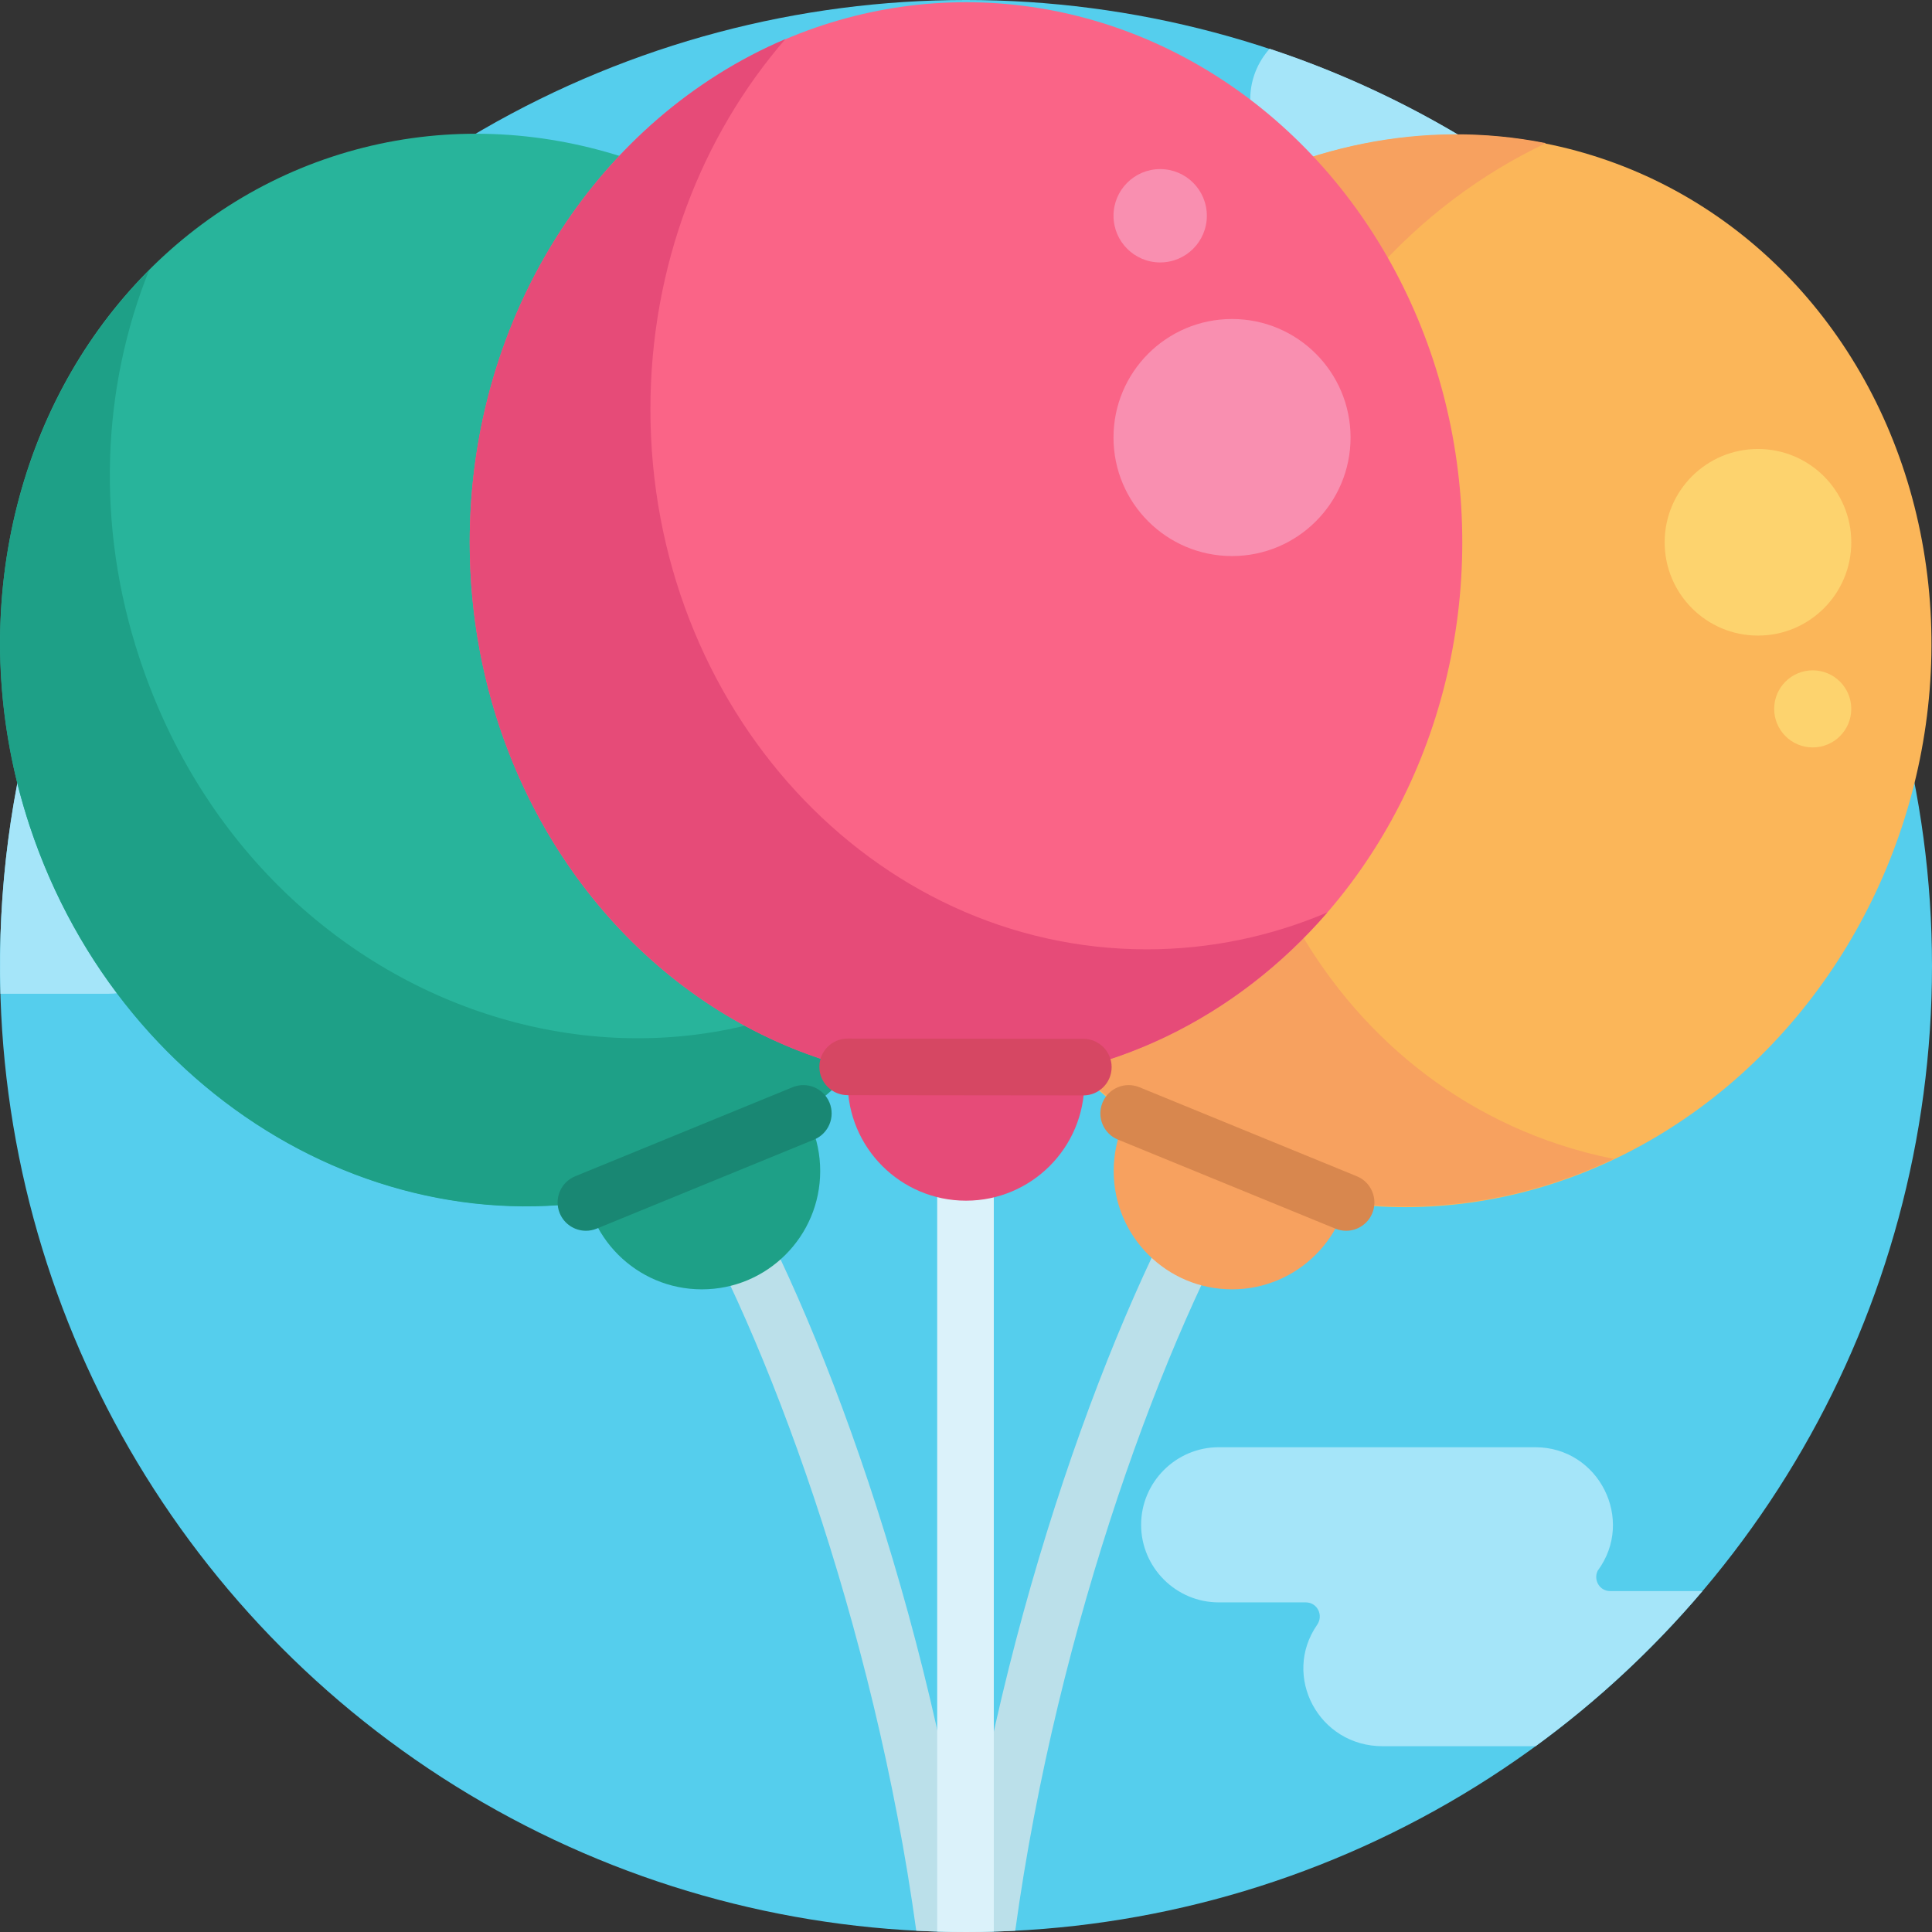 <?xml version="1.0" encoding="iso-8859-1"?>
<!-- Generator: Adobe Illustrator 19.0.0, SVG Export Plug-In . SVG Version: 6.00 Build 0)  -->
<svg version="1.1" id="Capa_1" xmlns="http://www.w3.org/2000/svg" xmlns:xlink="http://www.w3.org/1999/xlink" x="0px" y="0px"
	 viewBox="0 0 512 512" style="enable-background:new 0 0 512 512;" xml:space="preserve">
<rect x="0" y="0" width="512" height="512" fill="#333333" stroke="none"/>
<circle style="fill:#55CEED;" cx="256" cy="256" r="256"/>
<g>
	<path style="fill:#A5E5F9;" d="M336.463,12.917c-6.462,7.265-6.679,17.575-1.49,25.061c1.742,2.512,0.047,5.939-3.01,5.939h-33.086
		c-11.306,0-20.557,9.251-20.557,20.557s9.25,20.557,20.557,20.557h39.522c1.403,9.966,9.997,17.705,20.334,17.705
		c16.512,0,53.287,0,70.064,0c2.061,3.067-0.004,6.188-2.853,6.188h-33.086c-11.306,0-20.557,9.251-20.557,20.557
		s9.251,20.557,20.557,20.557c2.044,0.001,94.473,0.058,96.182-0.131C459.664,85.483,404.359,35.38,336.463,12.917z"/>
	<path style="fill:#A5E5F9;" d="M451.163,421.653h-24.44c-2.833,0-4.491-2.943-3.333-5.374
		c10.037-13.526,0.303-32.746-16.497-32.746c-29.906,0-54.189,0-83.931,0c-11.306,0-20.557,9.251-20.557,20.557
		s9.25,20.557,20.557,20.557h23.086c3.057,0,4.752,3.427,3.01,5.939c-9.394,13.549,0.349,32.181,17.368,32.181
		c12.752,0,26.072,0,40.514,0C423.253,450.839,438.099,437.029,451.163,421.653z"/>
	<path style="fill:#A5E5F9;" d="M70.03,184.13c-34.518,0-45.378,0-59.787,0c-7.236,24.785-10.919,51.335-10.131,79.235
		c10.129,0,11.051,0,28.454,0c17.022,0,26.76-18.634,17.368-32.181c-1.742-2.512-0.047-5.939,3.01-5.939H70.03
		c11.306,0,20.557-9.251,20.557-20.557C90.587,193.381,81.337,184.13,70.03,184.13z"/>
</g>
<g>
	<path style="fill:#BBE0EA;" d="M319.324,306.476c-24.021,40.086-54.066,120.26-65.45,205.497c0.71,0.006,1.416,0.027,2.127,0.027
		c4.375,0,8.725-0.111,13.046-0.328c11.181-81.378,40.149-159.057,63.146-197.488l-6.435-3.853L319.324,306.476z"/>
	<path style="fill:#BBE0EA;" d="M257.993,511.975c-11.26-84.305-41.193-165.017-65.45-205.499l-12.868,7.708
		c23.155,38.695,51.975,116.189,63.145,197.482c4.365,0.221,8.759,0.334,13.18,0.334C256.666,512,257.328,511.98,257.993,511.975z"
		/>
</g>
<path style="fill:#DBF2FA;" d="M248.367,511.877c2.536,0.074,5.079,0.123,7.633,0.123c2.465,0,4.919-0.043,7.367-0.112V301.055h-15
	V511.877z"/>
<circle style="fill:#F7A15F;" cx="326.5" cy="310.33" r="31.361"/>
<circle style="fill:#1EA087;" cx="186" cy="310.33" r="31.361"/>
<ellipse transform="matrix(-0.314 0.95 -0.95 -0.314 666.931 -126.691)" style="fill:#FBB659;" cx="379.246" cy="177.652" rx="143.121" ry="131.521"/>
<path style="fill:#F7A15F;" d="M413.149,303.303c-68.968-22.796-104.767-102.117-79.961-177.169
	c13.486-40.8,42.108-71.933,76.502-88.195c-64.819-12.919-132.232,28.601-155.313,98.43
	c-24.807,75.052,10.993,154.373,79.961,177.169c31.476,10.403,64.417,7.229,93.292-6.423
	C422.782,306.148,417.948,304.889,413.149,303.303z"/>
<ellipse transform="matrix(-0.314 -0.95 0.95 -0.314 5.733 359.435)" style="fill:#28B49B;" cx="132.75" cy="177.646" rx="143.121" ry="131.521"/>
<path style="fill:#1EA087;" d="M36.972,174.444c-11.716-35.445-9.907-71.839,2.522-102.785
	C3.883,107.365-10.194,164.27,7.868,218.919c24.807,75.052,100.826,117.414,169.794,94.619
	c36.396-12.03,63.549-39.805,77.438-74.384C186.917,307.518,70.012,274.406,36.972,174.444z"/>
<circle style="fill:#E64B78;" cx="256" cy="286.83" r="31.361"/>
<ellipse style="fill:#FA6487;" cx="256" cy="143.71" rx="131.52" ry="143.12"/>
<path style="fill:#E64B78;" d="M303.887,251.582c-72.637,0-131.521-64.079-131.521-143.124c0-37.964,13.588-72.471,35.755-98.09
	c-48.96,20.836-83.641,72.678-83.641,133.34c0,79.045,58.884,143.124,131.522,143.124c37.751,0,71.781-17.313,95.767-45.035
	C336.929,248.112,320.781,251.582,303.887,251.582z"/>
<path style="fill:#D64763;" d="M287.094,290.298c-0.003,0-0.005,0-0.008,0l-62.455-0.068c-4.142-0.005-7.496-3.366-7.492-7.508
	c0.004-4.14,3.362-7.492,7.5-7.492c0.003,0,0.005,0,0.008,0l62.455,0.068c4.142,0.005,7.496,3.366,7.492,7.508
	C294.59,286.946,291.232,290.298,287.094,290.298z"/>
<path style="fill:#D8874E;" d="M356.73,326.166c-0.947,0-1.909-0.181-2.839-0.562l-57.626-23.599
	c-3.833-1.569-5.668-5.949-4.098-9.782c1.569-3.834,5.95-5.667,9.783-4.099l57.626,23.599c3.833,1.569,5.668,5.949,4.098,9.782
	C362.485,324.409,359.685,326.166,356.73,326.166z"/>
<path style="fill:#198773;" d="M155.276,326.166c-2.955,0-5.754-1.757-6.943-4.659c-1.57-3.833,0.265-8.213,4.098-9.783
	l57.62-23.599c3.834-1.57,8.213,0.266,9.783,4.098c1.57,3.833-0.265,8.213-4.098,9.783l-57.62,23.599
	C157.186,325.985,156.223,326.166,155.276,326.166z"/>
<g>
	<circle style="fill:#F98FB0;" cx="326.5" cy="115.95" r="31.411"/>
	<circle style="fill:#F98FB0;" cx="307.46" cy="57.18" r="12.368"/>
</g>
<g>
	<circle style="fill:#FDD36E;" cx="465.88" cy="143.71" r="24.728"/>
	<circle style="fill:#FDD36E;" cx="480.39" cy="187.86" r="10.215"/>
</g>
<g>
</g>
<g>
</g>
<g>
</g>
<g>
</g>
<g>
</g>
<g>
</g>
<g>
</g>
<g>
</g>
<g>
</g>
<g>
</g>
<g>
</g>
<g>
</g>
<g>
</g>
<g>
</g>
<g>
</g>
</svg>
